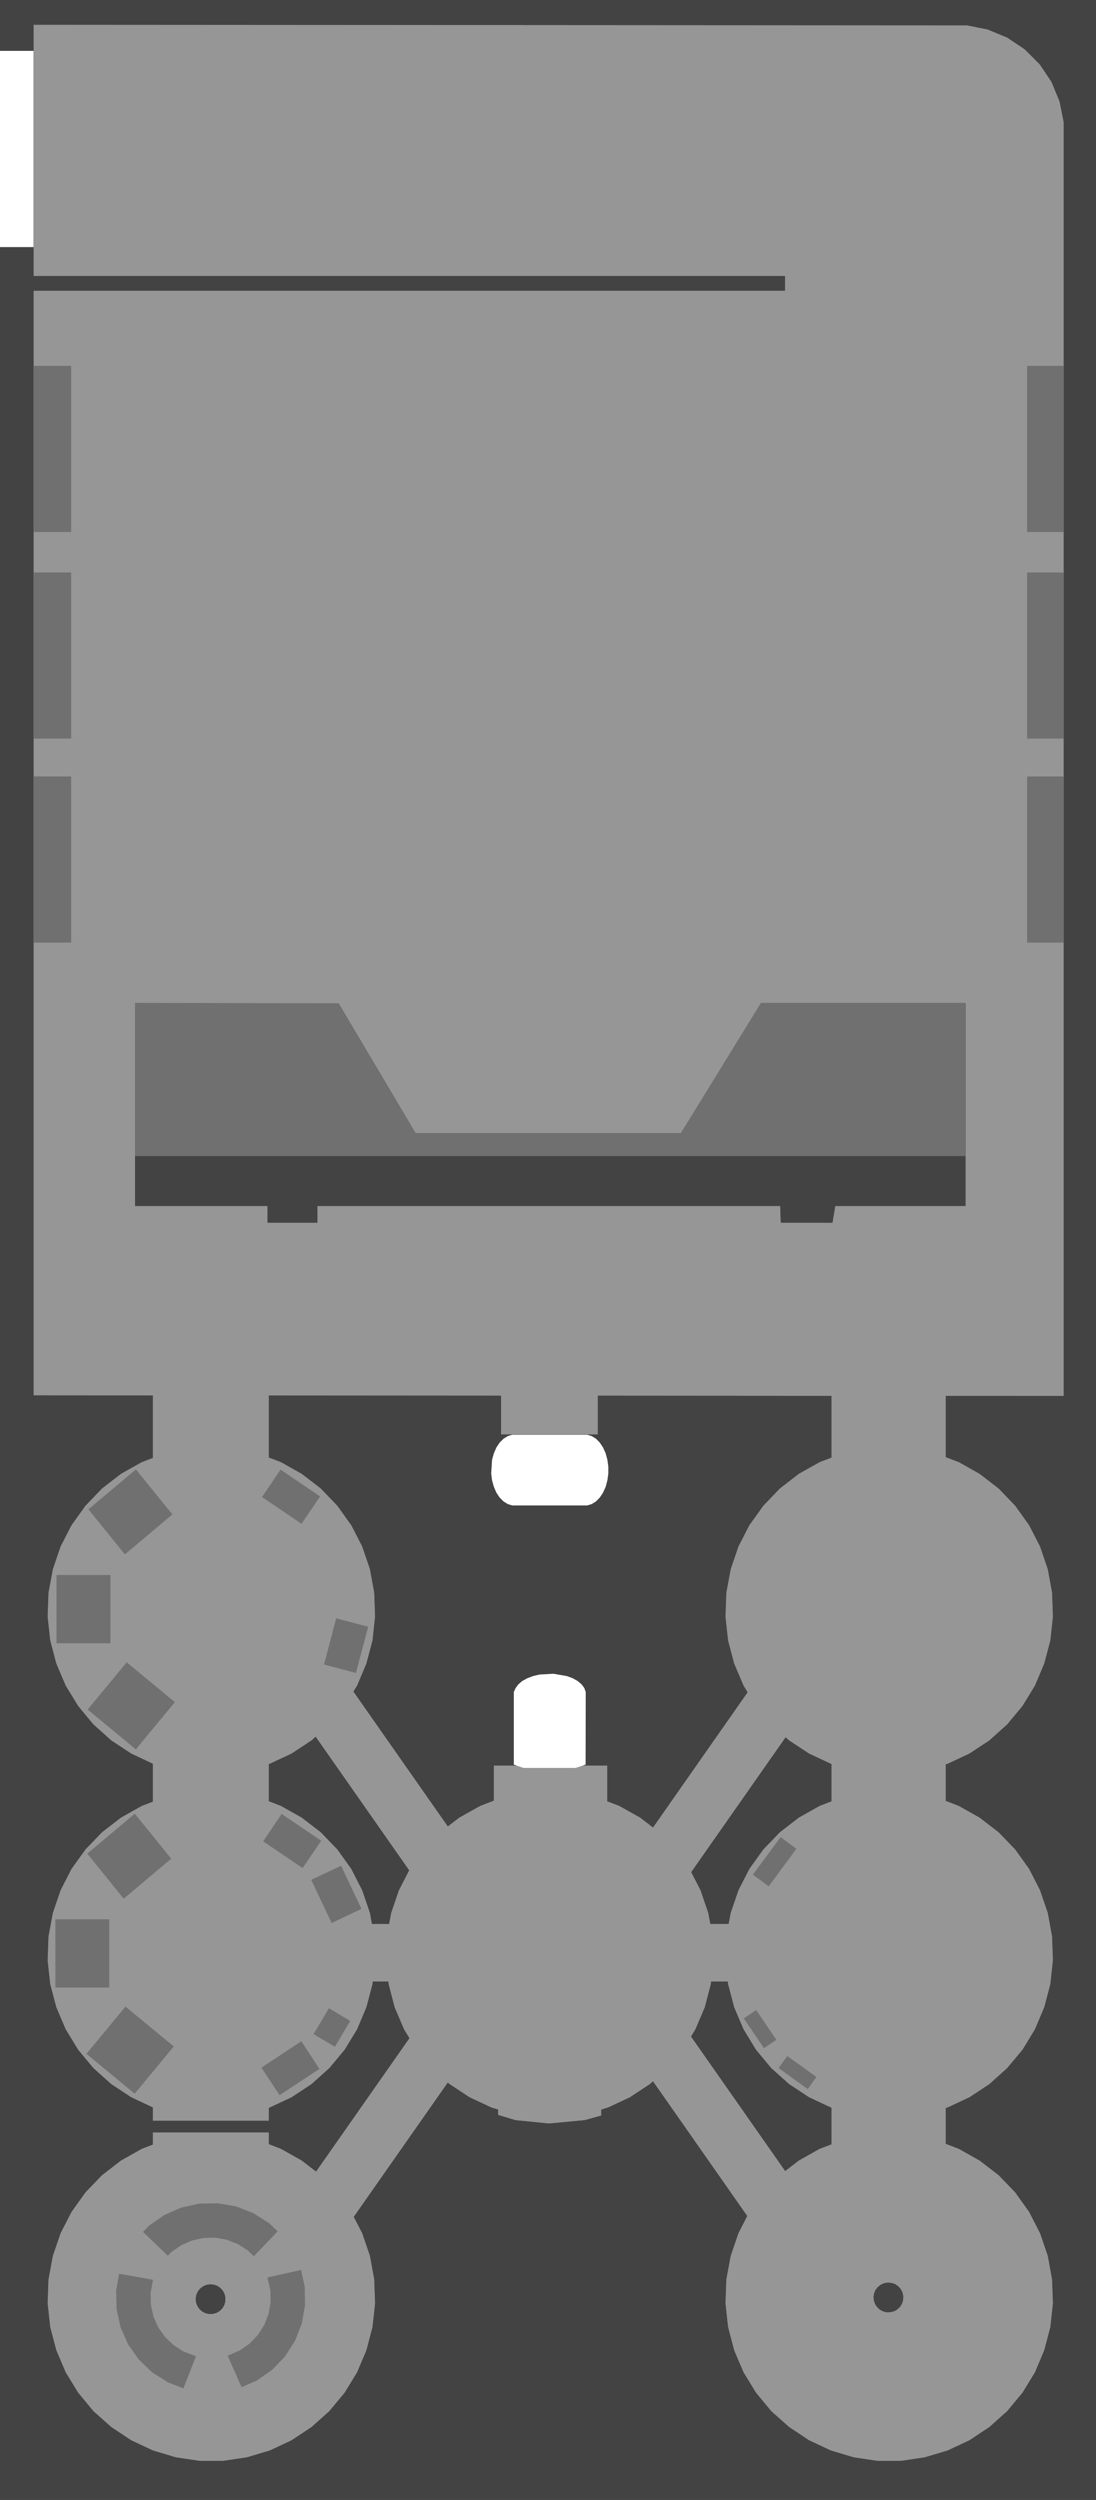 <?xml version="1.0" encoding="UTF-8" standalone="no"?>
<svg xmlns:ffdec="https://www.free-decompiler.com/flash" xmlns:xlink="http://www.w3.org/1999/xlink" ffdec:objectType="shape" height="1452.15px" width="637.05px" xmlns="http://www.w3.org/2000/svg">
  <rect width="100%" height="100%" fill="#333333" stroke="none"/>
  <g transform="matrix(1.0, 0.0, 0.0, 1.0, 356.5, 763.55)">
    <path d="M280.55 -763.55 L280.55 688.6 -356.5 688.6 -356.5 -763.55 280.55 -763.55" fill="#434343" fill-rule="evenodd" stroke="none"/>
    <path d="M153.8 564.9 L152.45 566.6 151.6 568.6 151.25 570.75 151.5 572.9 152.2 574.95 153.45 576.75 155.05 578.2 157.0 579.15 159.1 579.65 161.25 579.55 163.35 578.95 165.2 577.85 166.75 576.3 167.85 574.45 168.45 572.35 168.5 570.2 168.05 568.1 167.05 566.15 165.65 564.55 163.85 563.3 161.8 562.6 159.65 562.4 157.5 562.7 155.5 563.6 153.8 564.9 M82.9 427.15 L75.65 415.25 70.2 402.45 66.65 389.0 66.5 387.5 56.85 387.5 56.7 389.0 53.2 402.45 47.75 415.25 45.2 419.45 99.9 497.55 107.8 491.45 119.9 484.65 126.75 482.05 126.75 460.8 126.35 460.65 113.75 454.75 102.15 447.1 91.75 437.8 82.9 427.15 M126.75 282.8 L126.75 261.15 126.35 261.0 113.75 255.1 102.15 247.45 100.15 245.65 45.3 323.95 50.7 334.45 55.2 347.6 56.4 354.0 67.0 354.0 68.2 347.6 72.7 334.45 79.05 322.05 87.15 310.75 96.8 300.75 107.8 292.25 119.9 285.45 126.75 282.8 M-232.2 563.6 L-234.35 563.4 -236.5 563.7 -238.5 564.6 -240.2 565.9 -241.55 567.6 -242.4 569.6 -242.75 571.75 -242.5 573.9 -241.8 575.95 -240.55 577.75 -238.95 579.2 -237.0 580.15 -234.9 580.65 -232.75 580.55 -230.65 579.95 -228.8 578.85 -227.25 577.3 -226.15 575.45 -225.55 573.35 -225.5 571.2 -225.95 569.1 -226.95 567.15 -228.35 565.55 -230.15 564.3 -232.2 563.6 M-173.05 245.3 L-175.4 247.45 -187.0 255.1 -199.6 261.0 -200.2 261.2 -200.2 282.75 -193.2 285.45 -181.1 292.25 -170.05 300.75 -160.4 310.75 -152.3 322.05 -145.95 334.45 -141.45 347.6 -140.3 354.0 -130.35 354.0 -129.15 347.6 -124.65 334.45 -118.7 322.9 -173.05 245.3 M126.75 83.15 L126.75 47.3 -9.0 47.2 -9.0 69.7 -65.3 69.7 -65.3 47.2 -200.2 47.1 -200.2 83.1 -193.2 85.75 -181.1 92.55 -170.05 101.05 -160.4 111.1 -152.3 122.4 -145.95 134.75 -141.45 147.95 -138.95 161.6 -138.45 175.5 -139.95 189.35 -143.5 202.8 -148.9 215.6 -151.05 219.05 -96.2 297.35 -89.55 292.25 -77.4 285.45 -69.5 282.4 -69.5 262.0 -3.5 262.0 -3.5 282.8 3.45 285.45 15.6 292.25 23.05 298.0 78.0 219.5 75.65 215.6 70.2 202.8 66.65 189.35 65.15 175.5 65.65 161.6 68.2 147.95 72.7 134.75 79.05 122.4 87.15 111.1 96.8 101.05 107.8 92.55 119.9 85.75 126.75 83.15 M204.7 -63.0 L204.7 -180.75 85.8 -180.75 39.35 -105.3 -115.0 -105.3 -159.75 -180.75 -278.0 -180.75 -278.0 -63.0 -201.0 -63.0 -201.0 -53.3 -172.0 -53.3 -172.0 -63.0 97.0 -63.0 97.35 -53.3 127.35 -53.3 129.0 -63.0 204.7 -63.0 M217.55 -746.45 L228.9 -741.75 239.15 -734.9 247.85 -726.2 254.7 -716.0 259.4 -704.6 261.8 -692.55 261.8 47.35 193.25 47.3 193.25 82.9 200.8 85.75 212.9 92.55 223.95 101.05 233.6 111.1 241.7 122.4 248.05 134.75 252.55 147.95 255.05 161.6 255.55 175.5 254.05 189.35 250.5 202.8 245.1 215.6 237.85 227.45 228.95 238.15 218.6 247.45 207.0 255.1 194.4 261.0 193.25 261.35 193.25 282.55 200.8 285.45 212.9 292.25 223.95 300.75 233.6 310.75 241.7 322.05 248.05 334.45 252.55 347.6 255.05 361.25 255.55 375.15 254.05 389.0 250.5 402.45 245.1 415.25 237.85 427.15 228.95 437.8 218.6 447.1 207.0 454.75 194.4 460.65 193.25 461.0 193.25 481.75 200.8 484.65 212.9 491.45 223.95 499.95 233.6 509.95 241.7 521.3 248.05 533.65 252.55 546.8 255.05 560.5 255.55 574.4 254.05 588.2 250.5 601.7 245.1 614.5 237.85 626.35 228.95 637.05 218.6 646.3 207.0 654.0 194.4 659.9 181.05 663.9 167.3 665.95 153.4 665.95 139.65 663.9 126.35 659.9 113.75 654.0 102.15 646.3 91.75 637.05 82.9 626.35 75.65 614.5 70.2 601.7 66.65 588.2 65.15 574.4 65.65 560.5 68.2 546.8 72.7 533.65 77.8 523.7 23.05 445.5 21.25 447.1 9.65 454.75 -2.95 460.65 -7.0 461.9 -7.0 465.35 -16.65 468.05 -37.45 470.0 -56.9 468.05 -67.0 465.0 -67.0 461.9 -71.0 460.65 -83.6 454.75 -95.2 447.1 -96.2 446.2 -150.85 524.2 -145.95 533.65 -141.45 546.8 -138.95 560.5 -138.45 574.4 -139.95 588.2 -143.5 601.7 -148.9 614.5 -156.15 626.35 -165.05 637.05 -175.4 646.3 -187.0 654.0 -199.6 659.9 -212.95 663.9 -226.7 665.95 -240.6 665.95 -254.35 663.9 -267.65 659.9 -280.25 654.0 -291.85 646.3 -302.25 637.05 -311.1 626.35 -318.35 614.5 -323.8 601.7 -327.35 588.2 -328.85 574.4 -328.35 560.5 -325.8 546.8 -321.3 533.65 -314.95 521.3 -306.85 509.95 -297.2 499.95 -286.2 491.45 -274.1 484.65 -267.7 482.2 -267.7 475.15 -200.2 475.15 -200.2 481.95 -193.2 484.65 -181.1 491.45 -172.8 497.85 -118.55 420.4 -121.7 415.25 -127.15 402.45 -130.65 389.0 -130.8 387.5 -139.8 387.5 -139.95 389.0 -143.5 402.45 -148.9 415.25 -156.15 427.15 -165.05 437.8 -175.4 447.1 -187.0 454.75 -199.6 460.65 -200.2 460.85 -200.2 468.4 -267.7 468.4 -267.7 460.65 -280.25 454.75 -291.85 447.1 -302.25 437.8 -311.1 427.15 -318.35 415.25 -323.8 402.45 -327.35 389.0 -328.85 375.15 -328.35 361.25 -325.8 347.6 -321.3 334.45 -314.95 322.05 -306.85 310.75 -297.2 300.75 -286.2 292.25 -274.1 285.45 -267.7 283.0 -267.7 261.0 -280.25 255.1 -291.85 247.45 -302.25 238.15 -311.1 227.45 -318.35 215.6 -323.8 202.8 -327.35 189.35 -328.85 175.5 -328.35 161.6 -325.8 147.95 -321.3 134.75 -314.95 122.4 -306.85 111.1 -297.2 101.05 -286.2 92.55 -274.1 85.75 -267.7 83.35 -267.7 47.05 -337.0 47.0 -337.0 -594.7 99.75 -594.7 99.75 -603.2 -337.0 -603.2 -337.0 -749.2 205.5 -748.85 217.55 -746.45" fill="#000000" fill-rule="evenodd" stroke="none"/>
    <path d="M-42.9 209.15 L-34.8 208.7 -27.0 210.05 -23.6 211.3 -20.7 212.95 -18.45 214.85 -16.85 217.0 -16.05 219.25 -16.1 261.5 -21.85 263.4 -52.25 263.4 -57.85 261.5 -57.85 219.25 -56.8 217.0 -55.25 214.9 -53.0 212.95 -50.1 211.35 -46.7 210.05 -42.9 209.15" fill="#000000" fill-rule="evenodd" stroke="none"/>
    <path d="M-2.9 88.4 L-2.9 92.4 -3.45 96.4 -4.45 100.15 -5.95 103.5 -7.85 106.35 -10.05 108.6 -12.55 110.15 -15.15 110.95 -58.75 110.95 -61.4 110.15 -63.85 108.6 -66.1 106.35 -68.0 103.5 -69.45 100.15 -70.5 96.4 -71.0 92.4 -70.5 84.4 -69.45 80.65 -68.0 77.3 -66.1 74.45 -63.85 72.2 -61.4 70.65 -58.75 69.85 -15.15 69.85 -12.55 70.65 -10.05 72.2 -7.85 74.45 -5.95 77.3 -4.45 80.65 -3.45 84.4 -2.9 88.4" fill="#000000" fill-rule="evenodd" stroke="none"/>
    <path d="M-337.0 -734.0 L-337.0 -620.0 -356.5 -620.0 -356.5 -734.0 -337.0 -734.0" fill="#000000" fill-rule="evenodd" stroke="none"/>
    <path d="M153.8 564.9 L152.45 566.6 151.6 568.6 151.25 570.75 151.5 572.9 152.2 574.95 153.45 576.75 155.05 578.2 157.0 579.15 159.1 579.65 161.25 579.55 163.35 578.95 165.2 577.85 166.75 576.3 167.85 574.45 168.45 572.35 168.5 570.2 168.05 568.1 167.05 566.15 165.65 564.55 163.85 563.3 161.8 562.6 159.65 562.4 157.5 562.7 155.5 563.6 153.8 564.9 M82.9 427.15 L75.65 415.25 70.2 402.45 66.65 389.0 66.5 387.5 56.85 387.5 56.7 389.0 53.2 402.45 47.75 415.25 45.2 419.45 99.9 497.55 107.8 491.45 119.9 484.65 126.75 482.05 126.75 460.8 126.35 460.65 113.75 454.75 102.15 447.1 91.75 437.8 82.9 427.15 M126.75 282.8 L126.75 261.15 126.35 261.0 113.75 255.1 102.15 247.45 100.15 245.65 45.3 323.95 50.7 334.45 55.2 347.6 56.4 354.0 67.0 354.0 68.2 347.6 72.7 334.45 79.05 322.05 87.15 310.75 96.8 300.75 107.8 292.25 119.9 285.45 126.75 282.8 M-232.2 563.6 L-234.35 563.4 -236.5 563.7 -238.5 564.6 -240.2 565.9 -241.55 567.6 -242.4 569.6 -242.75 571.75 -242.5 573.9 -241.8 575.95 -240.55 577.75 -238.95 579.2 -237.0 580.15 -234.9 580.65 -232.75 580.55 -230.65 579.95 -228.8 578.85 -227.25 577.3 -226.15 575.45 -225.55 573.35 -225.5 571.2 -225.95 569.1 -226.95 567.15 -228.35 565.55 -230.15 564.3 -232.2 563.6 M-173.05 245.3 L-175.4 247.45 -187.0 255.1 -199.6 261.0 -200.2 261.2 -200.2 282.75 -193.2 285.45 -181.1 292.25 -170.05 300.75 -160.4 310.75 -152.3 322.05 -145.95 334.45 -141.45 347.6 -140.3 354.0 -130.35 354.0 -129.15 347.6 -124.65 334.45 -118.7 322.9 -173.05 245.3 M126.75 83.15 L126.75 47.3 -9.0 47.2 -9.0 69.7 -65.3 69.7 -65.3 47.2 -200.2 47.1 -200.2 83.1 -193.2 85.75 -181.1 92.55 -170.05 101.05 -160.4 111.1 -152.3 122.4 -145.95 134.75 -141.45 147.95 -138.95 161.6 -138.45 175.5 -139.95 189.35 -143.5 202.8 -148.9 215.6 -151.05 219.05 -96.2 297.35 -89.55 292.25 -77.4 285.45 -69.5 282.4 -69.5 262.0 -3.5 262.0 -3.5 282.8 3.45 285.45 15.6 292.25 23.05 298.0 78.0 219.5 75.65 215.6 70.2 202.8 66.65 189.35 65.15 175.5 65.65 161.6 68.2 147.95 72.7 134.75 79.05 122.4 87.15 111.1 96.8 101.05 107.8 92.55 119.9 85.75 126.75 83.15 M204.7 -63.0 L204.7 -180.75 85.8 -180.75 39.35 -105.3 -115.0 -105.3 -159.75 -180.75 -278.0 -180.75 -278.0 -63.0 -201.0 -63.0 -201.0 -53.3 -172.0 -53.3 -172.0 -63.0 97.0 -63.0 97.35 -53.3 127.35 -53.3 129.0 -63.0 204.7 -63.0 M217.55 -746.45 L228.9 -741.75 239.15 -734.9 247.85 -726.2 254.7 -716.0 259.4 -704.6 261.8 -692.55 261.8 47.35 193.25 47.3 193.25 82.9 200.8 85.75 212.9 92.55 223.95 101.05 233.6 111.1 241.7 122.4 248.05 134.75 252.55 147.95 255.05 161.6 255.55 175.5 254.05 189.35 250.5 202.8 245.1 215.6 237.85 227.45 228.95 238.15 218.6 247.45 207.0 255.1 194.4 261.0 193.25 261.35 193.25 282.55 200.8 285.45 212.9 292.25 223.95 300.75 233.6 310.75 241.7 322.05 248.05 334.45 252.55 347.6 255.05 361.25 255.55 375.15 254.05 389.0 250.5 402.45 245.1 415.25 237.85 427.15 228.95 437.8 218.6 447.1 207.0 454.75 194.4 460.65 193.25 461.0 193.25 481.75 200.8 484.65 212.9 491.45 223.95 499.95 233.6 509.95 241.7 521.3 248.05 533.65 252.55 546.8 255.05 560.5 255.55 574.4 254.05 588.2 250.5 601.7 245.1 614.5 237.85 626.35 228.95 637.05 218.6 646.3 207.0 654.0 194.4 659.9 181.05 663.9 167.3 665.95 153.4 665.95 139.65 663.9 126.35 659.9 113.75 654.0 102.15 646.3 91.75 637.05 82.9 626.35 75.65 614.5 70.2 601.7 66.65 588.2 65.15 574.4 65.65 560.5 68.2 546.8 72.7 533.65 77.8 523.7 23.05 445.5 21.25 447.1 9.65 454.75 -2.95 460.65 -7.0 461.9 -7.0 465.35 -16.65 468.05 -37.45 470.0 -56.9 468.05 -67.0 465.0 -67.0 461.9 -71.0 460.65 -83.6 454.75 -95.2 447.1 -96.2 446.2 -150.85 524.2 -145.95 533.65 -141.45 546.8 -138.95 560.5 -138.45 574.4 -139.95 588.2 -143.5 601.7 -148.9 614.5 -156.15 626.35 -165.05 637.05 -175.4 646.3 -187.0 654.0 -199.6 659.9 -212.95 663.9 -226.7 665.95 -240.6 665.95 -254.35 663.9 -267.65 659.9 -280.25 654.0 -291.85 646.3 -302.25 637.05 -311.1 626.35 -318.35 614.5 -323.8 601.7 -327.35 588.2 -328.85 574.4 -328.35 560.5 -325.8 546.8 -321.3 533.65 -314.95 521.3 -306.85 509.95 -297.2 499.95 -286.2 491.45 -274.1 484.65 -267.7 482.2 -267.7 475.15 -200.2 475.15 -200.2 481.95 -193.2 484.65 -181.1 491.45 -172.8 497.85 -118.55 420.4 -121.7 415.25 -127.15 402.45 -130.65 389.0 -130.8 387.5 -139.8 387.5 -139.95 389.0 -143.5 402.45 -148.9 415.25 -156.15 427.15 -165.05 437.8 -175.4 447.1 -187.0 454.75 -199.6 460.65 -200.2 460.85 -200.2 468.4 -267.7 468.4 -267.7 460.65 -280.25 454.75 -291.85 447.1 -302.25 437.8 -311.1 427.15 -318.35 415.25 -323.8 402.45 -327.35 389.0 -328.85 375.15 -328.35 361.25 -325.8 347.6 -321.3 334.45 -314.95 322.05 -306.85 310.75 -297.2 300.75 -286.2 292.25 -274.1 285.45 -267.7 283.0 -267.7 261.0 -280.25 255.1 -291.85 247.45 -302.25 238.15 -311.1 227.45 -318.35 215.6 -323.8 202.8 -327.35 189.35 -328.85 175.5 -328.35 161.6 -325.8 147.95 -321.3 134.75 -314.95 122.4 -306.85 111.1 -297.2 101.05 -286.2 92.55 -274.1 85.75 -267.7 83.35 -267.7 47.05 -337.0 47.0 -337.0 -594.7 99.75 -594.7 99.75 -603.2 -337.0 -603.2 -337.0 -749.2 205.5 -748.85 217.55 -746.45" fill="#969696" fill-rule="evenodd" stroke="none"/>
    <path d="M-200.4 580.65 L-199.2 573.9 -199.35 567.05 -201.05 559.4 -181.5 555.05 -179.4 564.65 -179.2 575.45 -181.05 586.05 -185.0 596.15 -190.8 605.25 -198.25 613.0 -207.1 619.2 -216.1 623.15 -224.15 604.85 -216.95 601.7 -211.35 597.75 -206.6 592.8 -202.9 587.0 -200.4 580.65" fill="#707070" fill-rule="evenodd" stroke="none"/>
    <path d="M-229.8 516.3 L-219.2 518.15 -209.15 522.1 -200.05 527.9 -195.1 532.6 -208.95 547.05 -212.45 543.7 -218.25 540.0 -224.65 537.5 -231.4 536.3 -238.25 536.45 -244.95 537.95 -251.2 540.7 -256.8 544.6 -258.95 546.8 -273.35 532.95 -269.9 529.35 -261.05 523.15 -251.15 518.8 -240.6 516.5 -229.8 516.3" fill="#707070" fill-rule="evenodd" stroke="none"/>
    <path d="M-288.75 577.7 L-289.0 566.9 -287.25 557.25 -267.6 560.75 -268.95 568.45 -268.8 575.35 -267.35 582.0 -264.6 588.3 -260.65 593.9 -255.7 598.65 -249.95 602.35 -242.6 605.2 -249.9 623.85 -259.05 620.25 -268.15 614.45 -275.9 607.0 -282.1 598.15 -286.45 588.25 -288.75 577.7" fill="#707070" fill-rule="evenodd" stroke="none"/>
    <path d="M75.85 408.9 L83.05 404.05 94.75 421.35 87.55 426.2 75.85 408.9" fill="#707070" fill-rule="evenodd" stroke="none"/>
    <path d="M118.05 442.95 L113.0 450.0 96.05 437.75 101.1 430.75 118.05 442.95" fill="#707070" fill-rule="evenodd" stroke="none"/>
    <path d="M97.25 303.6 L106.4 310.4 90.3 332.2 81.1 325.4 97.25 303.6" fill="#707070" fill-rule="evenodd" stroke="none"/>
    <path d="M-194.0 453.5 L-204.55 437.5 -181.35 422.2 -170.8 438.25 -194.0 453.5" fill="#707070" fill-rule="evenodd" stroke="none"/>
    <path d="M-306.25 429.5 L-283.55 402.05 -255.5 425.2 -278.2 452.65 -306.25 429.5" fill="#707070" fill-rule="evenodd" stroke="none"/>
    <path d="M-305.75 313.2 L-278.15 290.0 -257.0 316.15 -284.6 339.4 -305.75 313.2" fill="#707070" fill-rule="evenodd" stroke="none"/>
    <path d="M-169.8 305.7 L-180.6 321.6 -203.55 306.05 -192.8 290.15 -169.8 305.7" fill="#707070" fill-rule="evenodd" stroke="none"/>
    <path d="M-204.2 106.05 L-193.45 90.15 -170.45 105.7 -181.25 121.6 -204.2 106.05" fill="#707070" fill-rule="evenodd" stroke="none"/>
    <path d="M-161.1 176.5 L-142.5 181.4 -149.6 208.25 -168.15 203.35 -161.1 176.5" fill="#707070" fill-rule="evenodd" stroke="none"/>
    <path d="M-175.6 328.4 L-158.25 320.25 -146.4 345.3 -163.75 353.5 -175.6 328.4" fill="#707070" fill-rule="evenodd" stroke="none"/>
    <path d="M-174.25 418.05 L-165.3 403.0 -152.95 410.4 -161.85 425.4 -174.25 418.05" fill="#707070" fill-rule="evenodd" stroke="none"/>
    <path d="M-324.3 351.35 L-293.0 351.35 -293.0 391.0 -324.3 391.0 -324.3 351.35" fill="#707070" fill-rule="evenodd" stroke="none"/>
    <path d="M-305.55 229.5 L-282.85 202.05 -254.85 225.2 -277.55 252.65 -305.55 229.5" fill="#707070" fill-rule="evenodd" stroke="none"/>
    <path d="M-305.1 113.2 L-277.5 90.0 -256.3 116.15 -283.9 139.4 -305.1 113.2" fill="#707070" fill-rule="evenodd" stroke="none"/>
    <path d="M-323.65 151.35 L-292.3 151.35 -292.3 191.0 -323.65 191.0 -323.65 151.35" fill="#707070" fill-rule="evenodd" stroke="none"/>
    <path d="M204.7 -181.0 L204.7 -92.0 -278.0 -92.0 -278.0 -181.0 -159.75 -180.75 -115.0 -105.3 39.35 -105.3 85.8 -181.0 204.7 -181.0" fill="#707070" fill-rule="evenodd" stroke="none"/>
    <path d="M240.5 -312.5 L261.8 -312.5 261.8 -216.0 240.5 -216.0 240.5 -312.5" fill="#707070" fill-rule="evenodd" stroke="none"/>
    <path d="M240.5 -431.0 L261.8 -431.0 261.8 -334.5 240.5 -334.5 240.5 -431.0" fill="#707070" fill-rule="evenodd" stroke="none"/>
    <path d="M240.5 -551.0 L261.8 -551.0 261.8 -454.5 240.5 -454.5 240.5 -551.0" fill="#707070" fill-rule="evenodd" stroke="none"/>
    <path d="M-337.0 -312.5 L-315.15 -312.5 -315.15 -216.0 -337.0 -216.0 -337.0 -312.5" fill="#707070" fill-rule="evenodd" stroke="none"/>
    <path d="M-337.0 -431.0 L-315.15 -431.0 -315.15 -334.5 -337.0 -334.5 -337.0 -431.0" fill="#707070" fill-rule="evenodd" stroke="none"/>
    <path d="M-337.0 -551.0 L-315.15 -551.0 -315.15 -454.5 -337.0 -454.5 -337.0 -551.0" fill="#707070" fill-rule="evenodd" stroke="none"/>
    <path d="M-42.9 209.15 L-34.8 208.7 -27.0 210.05 -23.6 211.3 -20.7 212.95 -18.45 214.85 -16.85 217.0 -16.05 219.25 -16.1 261.5 -21.85 263.4 -52.25 263.4 -57.85 261.5 -57.85 219.25 -56.8 217.0 -55.25 214.9 -53.0 212.95 -50.1 211.35 -46.7 210.05 -42.9 209.15" fill="#ffffff" fill-rule="evenodd" stroke="none"/>
    <path d="M-2.9 88.4 L-2.9 92.4 -3.45 96.4 -4.45 100.15 -5.95 103.5 -7.85 106.35 -10.05 108.6 -12.55 110.15 -15.15 110.95 -58.75 110.95 -61.4 110.15 -63.85 108.6 -66.1 106.35 -68.0 103.5 -69.45 100.15 -70.5 96.4 -71.0 92.4 -70.5 84.4 -69.45 80.65 -68.0 77.3 -66.1 74.45 -63.85 72.2 -61.4 70.65 -58.75 69.85 -15.15 69.85 -12.55 70.65 -10.05 72.2 -7.85 74.45 -5.95 77.3 -4.45 80.65 -3.45 84.4 -2.9 88.4" fill="#ffffff" fill-rule="evenodd" stroke="none"/>
    <path d="M-337.0 -734.0 L-337.0 -620.0 -356.5 -620.0 -356.5 -734.0 -337.0 -734.0" fill="#ffffff" fill-rule="evenodd" stroke="none"/>
  </g>
</svg>
